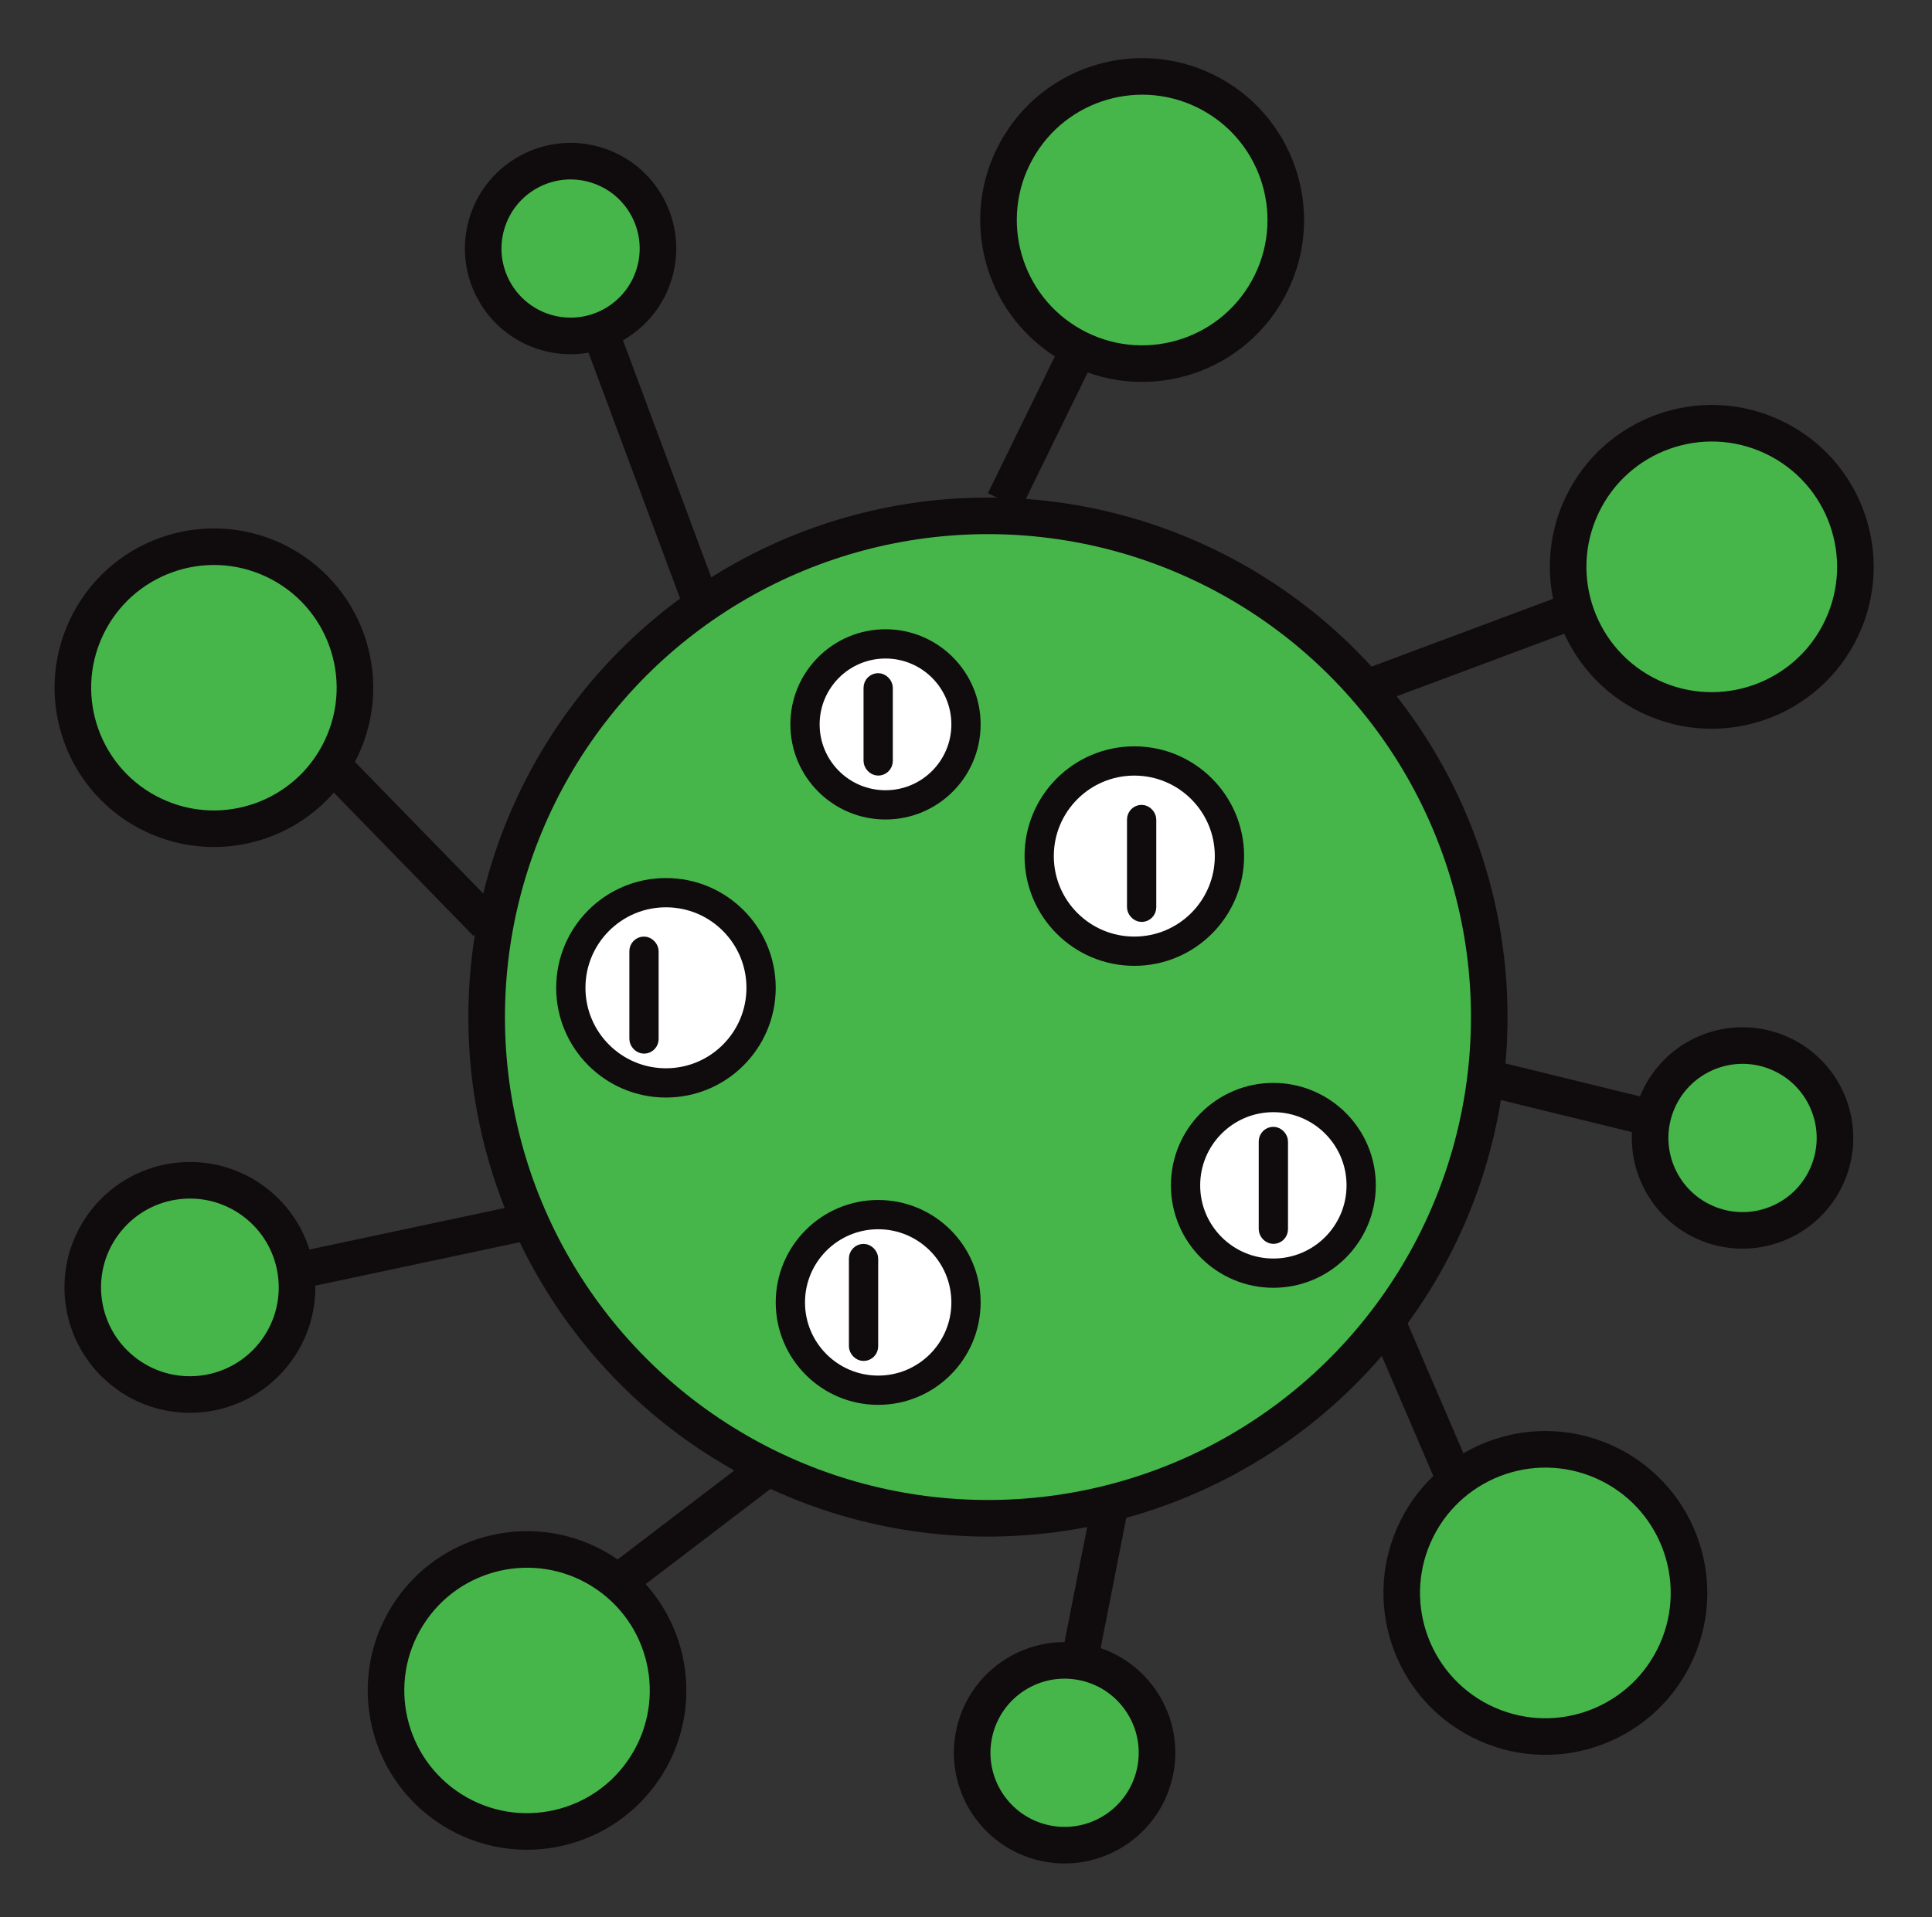 <svg width="132" height="131" viewBox="0 0 132 131" fill="none" xmlns="http://www.w3.org/2000/svg">
<rect x="0" y="0" width="132" height="131" fill="#333333" stroke="none"/>
<path d="M40.581 109.37L54.237 98.955" stroke="#100C0D" stroke-width="2.5"/>
<circle cx="36.009" cy="115.516" r="9.635" transform="rotate(-57.839 36.009 115.516)" fill="#46B64A" stroke="#100C0D" stroke-width="2.5"/>
<path d="M73.258 116.004L76.577 99.153" stroke="#100C0D" stroke-width="2.5"/>
<circle cx="72.736" cy="119.775" r="6.314" transform="rotate(9.754 72.736 119.775)" fill="#46B64A" stroke="#100C0D" stroke-width="2.5"/>
<path d="M92 47.525L108.089 41.515" stroke="#100C0D" stroke-width="2.5"/>
<path d="M19.296 87.055L36.095 83.482" stroke="#100C0D" stroke-width="2.5"/>
<path d="M68.62 34.249L73.455 24.369" stroke="#100C0D" stroke-width="2.5"/>
<path d="M48.742 43.426L41.348 23.572" stroke="#100C0D" stroke-width="2.5"/>
<path d="M97.21 72.579L113.893 76.66" stroke="#100C0D" stroke-width="2.5"/>
<path d="M92.478 85L99.256 100.781" stroke="#100C0D" stroke-width="2.5"/>
<circle cx="67.5" cy="69.5" r="34.25" fill="#46B64A" stroke="#100C0D" stroke-width="2.5"/>
<circle cx="45.5" cy="67.5" r="6.5" fill="white" stroke="#100C0D" stroke-width="2"/>
<circle cx="60.5" cy="49.5" r="5.5" fill="white" stroke="#100C0D" stroke-width="2"/>
<circle cx="60" cy="89" r="6" fill="white" stroke="#100C0D" stroke-width="2"/>
<circle cx="77.5" cy="58.5" r="6.5" fill="white" stroke="#100C0D" stroke-width="2"/>
<circle cx="87" cy="81" r="6" fill="white" stroke="#100C0D" stroke-width="2"/>
<path d="M21.267 50.792L33.253 63.093" stroke="#100C0D" stroke-width="2.5"/>
<circle cx="78.035" cy="15.035" r="9.812" transform="rotate(28.953 78.035 15.035)" fill="#46B64A" stroke="#100C0D" stroke-width="2.5"/>
<circle cx="105.584" cy="108.852" r="9.812" transform="rotate(23.784 105.584 108.852)" fill="#46B64A" stroke="#100C0D" stroke-width="2.5"/>
<rect x="43.5" y="64.5" width="1" height="7" rx="0.5" fill="#100C0D" stroke="#100C0D"/>
<rect x="59.5" y="46.5" width="1" height="6" rx="0.5" fill="#100C0D" stroke="#100C0D"/>
<rect x="77.5" y="55.5" width="1" height="7" rx="0.5" fill="#100C0D" stroke="#100C0D"/>
<rect x="86.5" y="77.5" width="1" height="7" rx="0.5" fill="#100C0D" stroke="#100C0D"/>
<rect x="58.5" y="85.5" width="1" height="7" rx="0.5" fill="#100C0D" stroke="#100C0D"/>
<circle cx="116.953" cy="38.735" r="9.812" transform="rotate(25.37 116.953 38.735)" fill="#46B64A" stroke="#100C0D" stroke-width="2.5"/>
<circle cx="119.056" cy="77.762" r="6.314" transform="rotate(20.868 119.056 77.762)" fill="#46B64A" stroke="#100C0D" stroke-width="2.5"/>
<circle cx="38.984" cy="16.984" r="5.97" transform="rotate(16.636 38.984 16.984)" fill="#46B64A" stroke="#100C0D" stroke-width="2.5"/>
<circle cx="14.615" cy="46.995" r="9.635" transform="rotate(25.236 14.615 46.995)" fill="#46B64A" stroke="#100C0D" stroke-width="2.5"/>
<circle cx="12.974" cy="87.974" r="7.32" transform="rotate(36.093 12.974 87.974)" fill="#46B64A" stroke="#100C0D" stroke-width="2.5"/>
</svg>

